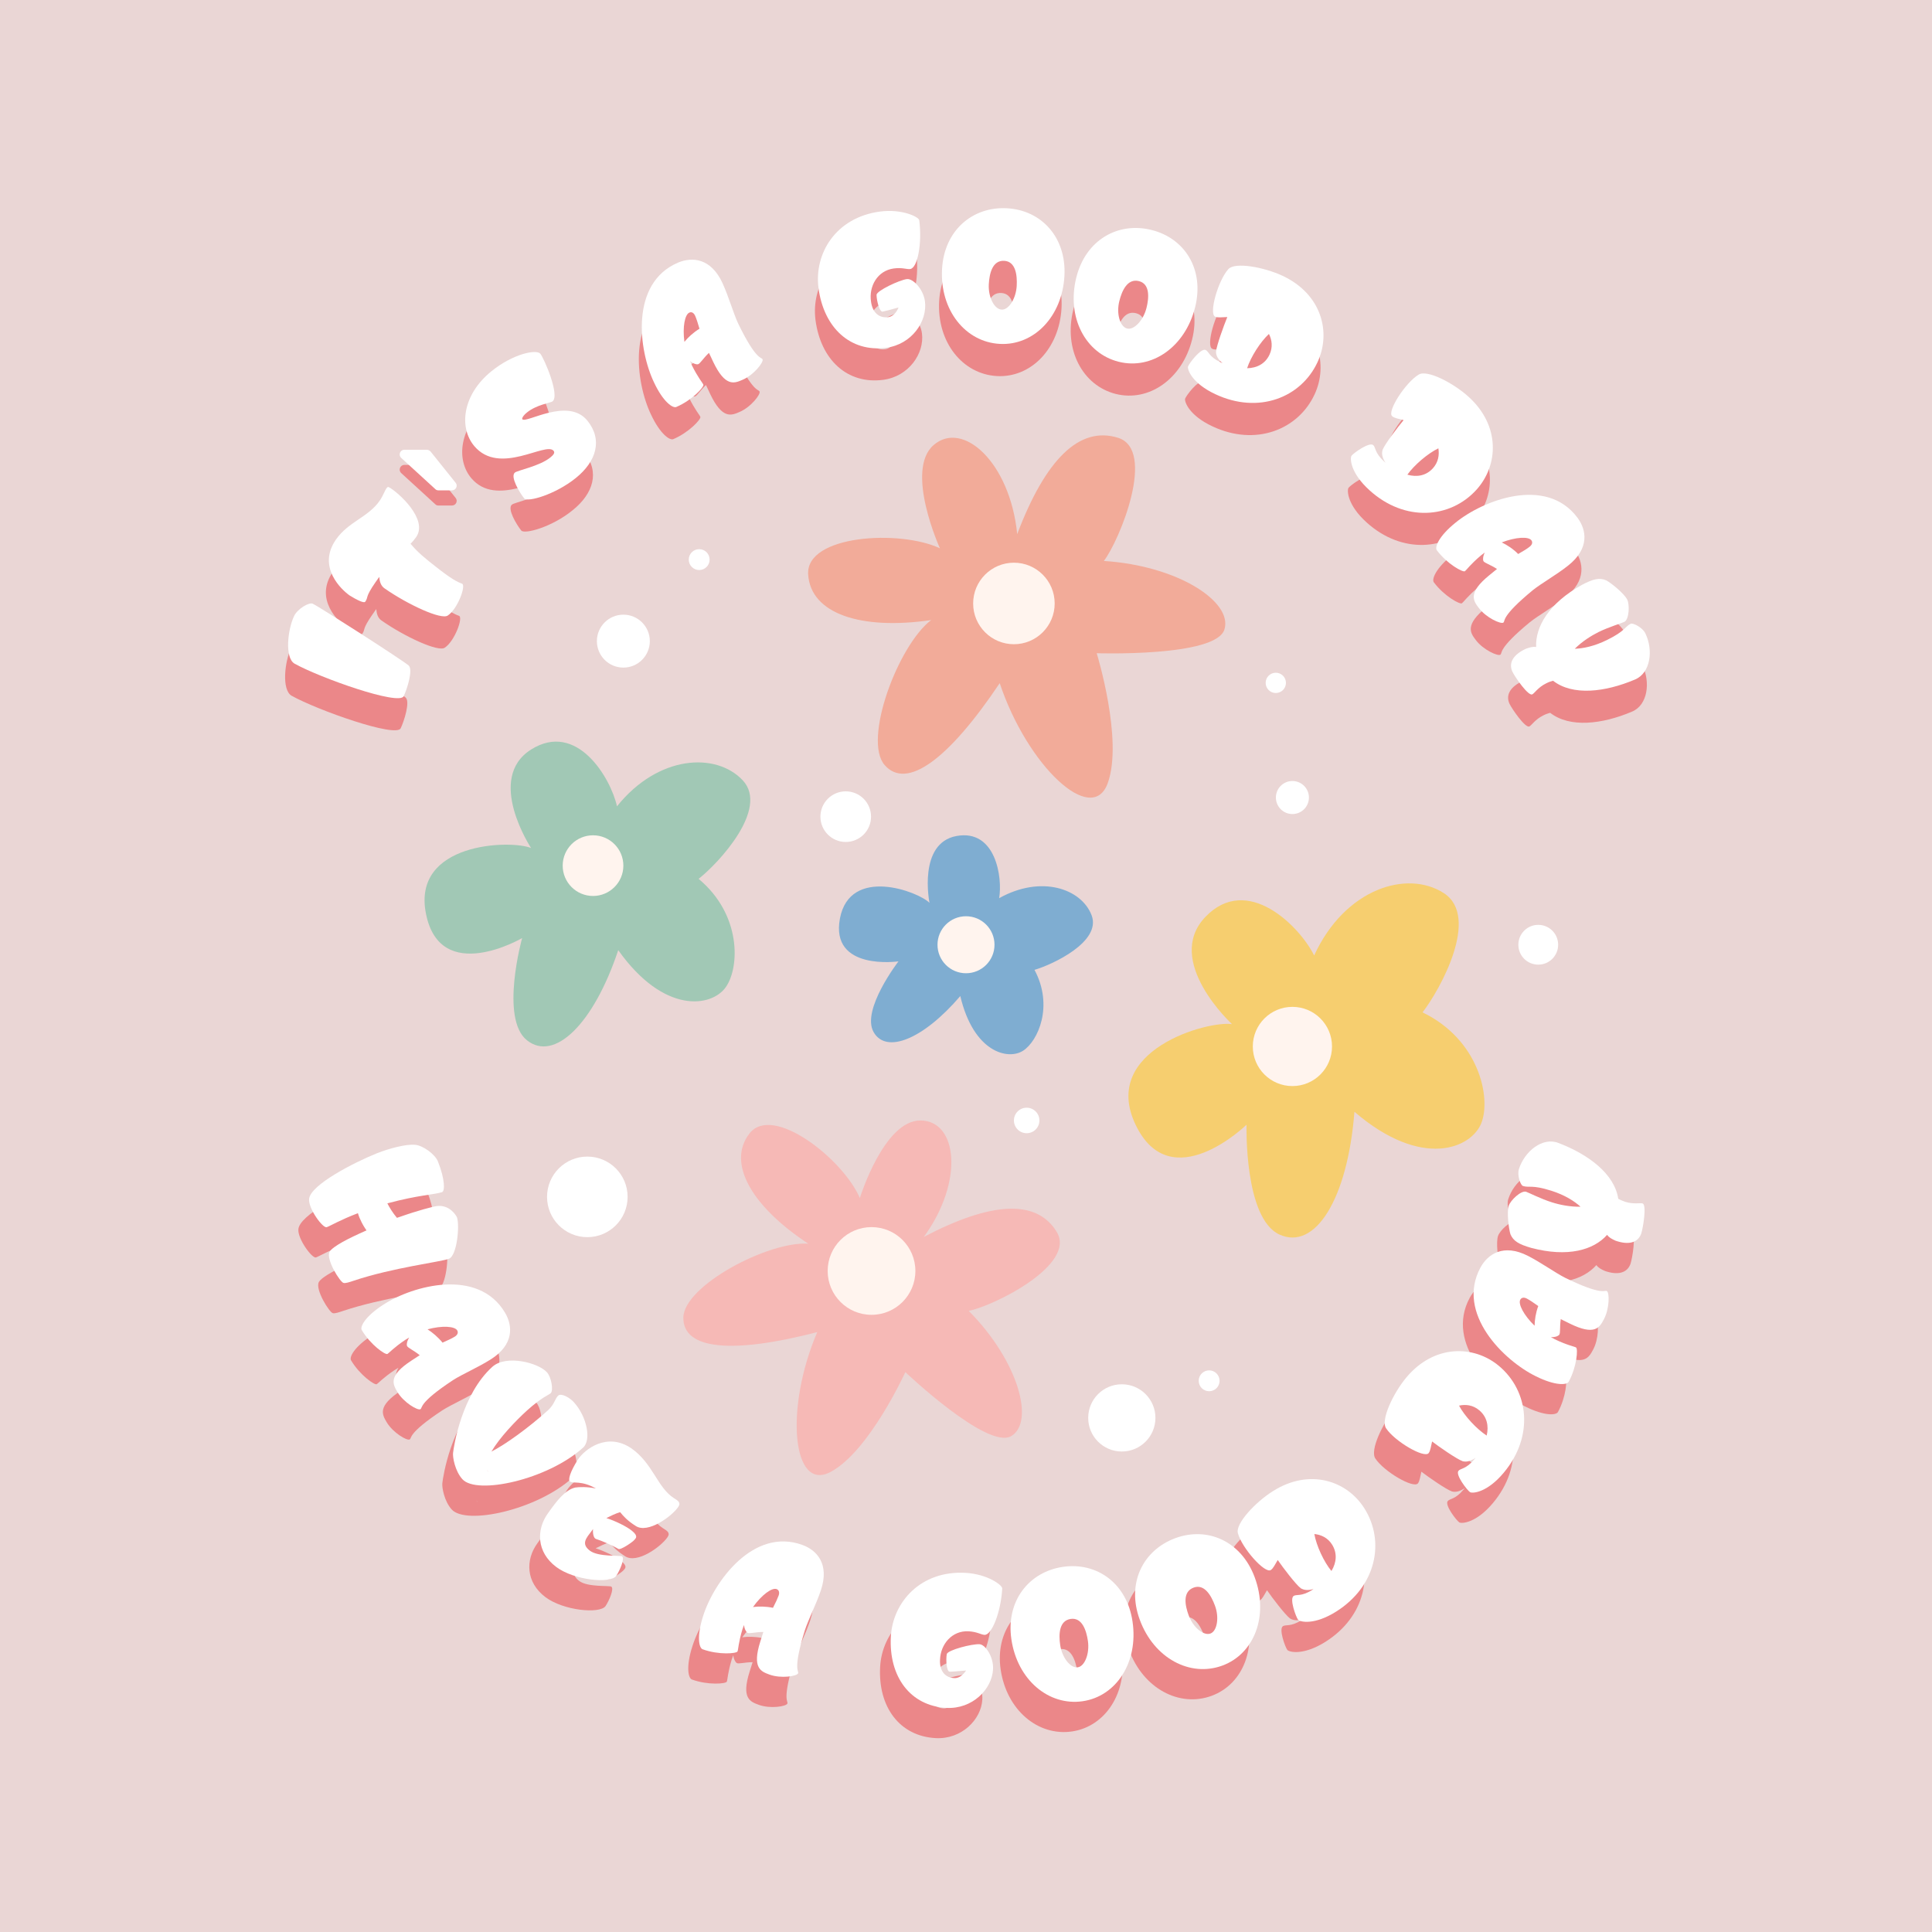 <?xml version="1.0" encoding="utf-8"?>
<!-- Generator: Adobe Illustrator 26.1.0, SVG Export Plug-In . SVG Version: 6.00 Build 0)  -->
<svg version="1.1" id="Слой_1" xmlns="http://www.w3.org/2000/svg" xmlns:xlink="http://www.w3.org/1999/xlink" x="0px" y="0px"
	 viewBox="0 0 2000 2000" style="enable-background:new 0 0 2000 2000;" xml:space="preserve">
<style type="text/css">
	.st0{fill:#EAD6D5;}
	.st1{fill:#EB8789;}
	.st2{fill:#FFFFFF;}
	.st3{fill:#F2AB99;}
	.st4{fill:#F6B9B6;}
	.st5{fill:#A1C8B5;}
	.st6{fill:#F6CE6F;}
	.st7{fill:#7FADD1;}
	.st8{fill:#FFF4EE;}
</style>
<g>
	<rect class="st0" width="2000" height="2000"/>
	<g>
		<path class="st1" d="M355,1357.1c-4.4,1.5-8.4,2.8-10.4,2.3c-3.5-0.5-18.7-24.7-14.5-32.3c3.4-5.6,19.3-13.8,38.2-22.1
			c-2.1-3-4.6-7-6.4-11.3c-1.1-2.1-1.8-4.3-2.5-6.5c-18.2,6.9-29.1,13.4-32.1,14.4c-3.8,2.1-19.6-19.5-18.4-29.3
			c1.5-14.4,45.8-37.3,70.1-47.1c12.9-5.1,30.3-9.7,39.6-8.8c8,0.6,20.8,9.8,23.7,17.4c7.4,18.7,7.2,30.6,4.2,31.6
			c-7.7,2.6-24.4,2.9-56.6,11.6c2.3,4.5,5.4,9.6,9.9,15l3-1c18.7-6.6,34.8-10.8,38.4-11.2c13.3-1.6,20.1,10,20.8,11.8
			c2.9,8.8-0.1,40-8.5,42.8C444.9,1337.7,396,1343.4,355,1357.1z"/>
		<path class="st1" d="M424.1,1490.1c-2.7,1.6-17.2-6.8-23.8-17.8c-4.7-8-9.9-16.6,14.5-32.5c3-1.8,5.9-4,8.6-5.6
			c-6.4-5.2-12.3-7.5-13.2-9.7c-0.6-2.4,0.4-5.6,2.3-8.6l-4,2.4c-12.1,8.1-16.7,13.5-18.5,14.6c-2.1,1.3-17.5-9.4-26.6-24.7
			c-2-3.3,3.2-14,22.3-26.3c30.9-20.1,98.4-38.2,126,8.3c8.1,13.6,9.4,33.1-14.9,48.4c-13.5,8.5-29.3,15.2-39.1,21.5
			C421.7,1483.9,426.5,1488.7,424.1,1490.1z M447,1421.2c5.9-2.6,9.7-4.4,12.5-6.1c2.4-1.4,4.3-3.9,2.7-6.6
			c-2.6-4.3-15.5-5.2-30.7-1.1C436.6,1410.7,442.3,1415.4,447,1421.2z"/>
		<path class="st1" d="M592.5,1529.9c-37.1,33.4-110.1,49.1-124.9,32.7c-7.8-8.6-10.2-23-9.7-27.2c0.8-7.5,9.2-60.8,40.7-89.2
			c14.2-12.8,47.6-4.3,56.6,5.8c4.4,4.9,6.9,18.8,3.7,21.6c-1.8,1.7-9.2,4.1-24.4,17.8c-11.8,10.7-28.5,28.2-36.9,42.6
			c14.7-7.5,38.1-24.4,58.6-42.8c6.8-6.2,7.2-12.2,10.6-15.2c3.2-2.8,12,2.2,16.1,6.8C596.7,1498,601.2,1522.1,592.5,1529.9z
			 M494.3,1555.3l-1-2.2C493.5,1553.9,493.8,1554.7,494.3,1555.3z"/>
		<path class="st1" d="M626.8,1662.7c-6.2,8.2-43.5,4.6-62.1-9.3c-20.4-15.3-20.9-38.6-8.4-55.8c8.6-12.1,17.3-23.8,28-26.4
			c3.9-0.6,12.3-1,21.5,1c-15.2-8.7-23.5-4.8-26.9-7.3c-2.2-1.6,0.2-10,8.2-22.6c7-10.7,30.2-28.7,55.2-11.8
			c22.3,15.4,27.1,40.6,44,51.5c3.9,2.5,7.8,4.5,4.9,9c-6.4,9.8-31.8,28.4-44.3,19.9c-8.2-5.2-12.5-9.8-16-14.2
			c-4.8,1.3-9.6,3.8-14.3,6.1c9,2.8,21.4,8.9,26.4,13.1c7.2,5.8,3.9,7.8,2.6,9.5c-1.5,2-14.4,10.9-16.6,9.3
			c-7.8-4.5-18.1-8.7-23.2-10.3c-2.3-0.8-3.4-5.2-3-10.2l-1.7,2.3c-5.1,6.8-11.1,12.9-1.5,20.1c9,6.7,31.4,4.5,33.3,5.9
			C635.9,1644.8,630.5,1657.1,626.8,1662.7z"/>
		<path class="st1" d="M815.1,1763.5c-1.1,3-17.7,5.7-29.7,1.3c-8.7-3.2-18.2-6.6-9.4-34.3c1.2-3.3,2-6.8,3.1-9.8
			c-8.2,0-14.3,2-16.4,0.9c-1.9-1.5-3.3-4.6-3.6-8.1l-1.6,4.3c-4.2,13.9-4.3,21-5.1,23c-0.8,2.3-19.5,3.9-36.2-2.2
			c-3.6-1.3-6.4-12.9,0.6-34.5c11.1-35.2,51.8-92,102.7-73.5c14.9,5.4,28.3,19.6,19.2,46.9c-5.1,15.1-13,30.3-16.6,41.4
			C809.3,1760.2,816.1,1760.8,815.1,1763.5z M789.1,1695.7c2.9-5.7,4.7-9.6,5.8-12.6c1-2.7,0.8-5.7-2.1-6.8
			c-4.7-1.7-15.3,5.8-24.4,18.6C774.4,1694.1,781.8,1694.2,789.1,1695.7z"/>
		<path class="st1" d="M1016.9,1759.3c-1.1,20.9-21.6,41.4-48.2,40c-37.5-2-59.8-32.3-57.6-73.7c1.9-35.7,30.8-68.6,77.1-66.1
			c22.8,1.2,38.4,12.7,38.2,16.2c-1.3,24-10.7,48.4-18.4,48c-3.5-0.2-7.6-3.2-16.5-3.7c-17-0.9-29,13.3-29.5,29.6
			c-0.6,11.3,5.2,18.7,15.3,18.9c4.7-0.1,8.7-3.4,11.7-7.9c-7.4,0.7-15.6,1.3-17.1,1.2c-3.1-0.2-4-11.9-2.9-18.2
			c1-4.2,26.1-10.7,33.9-10.2C1009,1733.7,1017.6,1746.6,1016.9,1759.3z"/>
		<path class="st1" d="M1035.9,1728.4c-5.9-39.9,18.3-70,53.4-75.1c34.8-5.1,66.2,16.8,72,56.7c6.2,42-16.8,77.3-51.6,82.4
			C1074.6,1797.5,1042.1,1770.4,1035.9,1728.4z M1115.1,1730c-1.6-10.9-6-24.5-17.8-22.8c-12.2,1.8-12.5,16.2-10.9,27
			c1.9,13,10.6,24.2,18.2,23.1C1111.9,1756.2,1117,1743,1115.1,1730z"/>
		<path class="st1" d="M1168.8,1708.1c-14-37.9,3.4-72.2,36.8-84.5c33-12.2,68.2,2.8,82.2,40.6c14.7,39.9-0.5,79.1-33.5,91.3
			C1220.9,1767.8,1183.5,1748,1168.8,1708.1z M1246.6,1693.4c-3.8-10.3-10.9-22.8-22.1-18.6c-11.6,4.3-8.9,18.4-5.1,28.7
			c4.5,12.3,15.4,21.5,22.6,18.8C1248.9,1719.7,1251.2,1705.7,1246.6,1693.4z"/>
		<path class="st1" d="M1401.4,1592.9c21.5,34.2,12.3,80.5-29.3,106.7c-22.6,14.2-37.1,10.8-39.4,8.5c-2.2-2.8-9.2-21.8-4.6-24.7
			c2.9-1.9,7.9,0.9,19-6.1l2-1.2c-5.3,1.7-9.9,1.6-13.6-0.6c-5.2-3.9-18.7-21.7-23.9-29.3c-2.9,4.8-4.6,8.7-7.2,10.4
			c-6.2,3.9-29.8-22.7-34-38c-3-9.8,18.1-32.3,36.1-43.6C1344.4,1550.9,1383.3,1564.1,1401.4,1592.9z M1367.9,1630.3
			c-4.5-7.2-11.5-10.3-18.4-11c2.1,12.1,9.9,28.9,17.7,38.3C1372.6,1648.7,1373.3,1639,1367.9,1630.3z"/>
		<path class="st1" d="M1540.6,1445.3c31,25.9,36.5,72.8,5,110.5c-17.1,20.5-32,21.7-34.9,20.2c-3-2-15.4-18-12-22.1
			c2.2-2.7,7.8-1.6,16.2-11.7l1.5-1.8c-4.6,3.2-8.9,4.6-13.2,3.6c-6.1-2.1-24.5-14.9-31.8-20.5c-1.3,5.4-1.7,9.7-3.6,12.1
			c-4.7,5.6-35.3-12.4-44-25.7c-5.9-8.4,7.3-36.3,20.9-52.6C1473.4,1422.9,1514.5,1423.5,1540.6,1445.3z M1520.2,1491.2
			c-6.5-5.5-14.1-6.3-20.9-4.8c5.7,10.8,18.4,24.4,28.6,31C1530.3,1507.3,1528.1,1497.8,1520.2,1491.2z"/>
		<path class="st1" d="M1652.3,1367.8c2.8,1.5,2.9,18.3-3.2,29.5c-4.4,8.2-9.2,17-35.3,4.1c-3.1-1.7-6.4-3-9.2-4.6
			c-1.2,8.1-0.2,14.4-1.6,16.3c-1.7,1.7-5,2.6-8.6,2.4l4,2.2c13.1,6.3,20.1,7.4,22,8.5c2.2,1.2,0.9,19.9-7.6,35.5
			c-1.8,3.4-13.7,4.4-34-5.7c-33.1-16.2-83.1-65-57.3-112.6c7.6-13.9,23.7-25,49.2-12c14.2,7.3,28,17.4,38.5,22.7
			C1648.2,1373.1,1649.8,1366.5,1652.3,1367.8z M1581.3,1383.4c-5.2-3.7-8.8-6.1-11.6-7.6c-2.5-1.4-5.5-1.7-7,1
			c-2.4,4.4,3.4,15.9,14.8,27C1577.6,1397.6,1578.7,1390.3,1581.3,1383.4z"/>
		<path class="st1" d="M1602.2,1214.5c31.5,12,58.1,32.3,61.9,57.8c1.9,1,4.2,2.1,7.2,3.1c8.8,2.8,15.7,0.9,18,1.7
			c4.4,1.4,0.6,24.9-1.4,31.2c-3.5,9.8-13.5,11.9-26.5,7.4c-3.9-1.7-7.1-3.5-8.8-6.1c-14,15.8-40.9,23.5-78.6,13.5
			c-12.9-3.7-18.5-7.1-21.5-14.1c-1.9-5.9-3.9-22.8-1.8-29.4c1.9-5.9,13-16.2,18-14.6c2.7,0.9,15.2,7.3,26.6,10.9
			c8.1,2.6,18.9,4.8,29.8,4.6c-6.4-5.7-15.9-12-30.4-16.6c-20.2-6.4-22.9-2.8-29.3-4.9c-2.4-0.8-6.2-10.9-4.1-17.5
			C1567.1,1223.2,1585.7,1208,1602.2,1214.5z"/>
	</g>
	<g>
		<path class="st2" d="M366.1,1325.8c-4.4,1.5-8.4,2.8-10.4,2.3c-3.5-0.5-18.7-24.7-14.5-32.3c3.4-5.6,19.3-13.8,38.2-22.1
			c-2.1-3-4.6-7-6.4-11.3c-1.1-2.1-1.8-4.3-2.5-6.5c-18.2,6.9-29.1,13.4-32.1,14.4c-3.8,2.1-19.6-19.5-18.4-29.3
			c1.5-14.4,45.8-37.3,70.1-47.1c12.9-5.1,30.3-9.7,39.6-8.8c8,0.6,20.8,9.8,23.7,17.4c7.4,18.7,7.2,30.6,4.2,31.6
			c-7.7,2.6-24.4,2.9-56.6,11.6c2.3,4.5,5.4,9.6,9.9,15l3-1c18.7-6.6,34.8-10.8,38.4-11.2c13.3-1.6,20.1,10,20.8,11.8
			c2.9,8.8-0.1,40-8.5,42.8C456,1306.4,407.1,1312.1,366.1,1325.8z"/>
		<path class="st2" d="M435.2,1458.8c-2.7,1.6-17.2-6.8-23.8-17.8c-4.7-8-9.9-16.6,14.5-32.5c3-1.8,5.9-4,8.6-5.6
			c-6.4-5.2-12.3-7.5-13.2-9.7c-0.6-2.4,0.4-5.6,2.3-8.6l-4,2.4c-12.1,8.1-16.7,13.5-18.5,14.6c-2.1,1.3-17.5-9.4-26.6-24.7
			c-2-3.3,3.2-14,22.3-26.3c30.9-20.1,98.4-38.2,126,8.3c8.1,13.6,9.4,33.1-14.9,48.4c-13.5,8.5-29.3,15.2-39.1,21.5
			C432.8,1452.6,437.7,1457.3,435.2,1458.8z M458.1,1389.9c5.9-2.6,9.7-4.4,12.5-6.1c2.4-1.4,4.3-3.9,2.7-6.6
			c-2.6-4.3-15.5-5.2-30.7-1.1C447.7,1379.4,453.4,1384.1,458.1,1389.9z"/>
		<path class="st2" d="M603.6,1498.6c-37.1,33.4-110.1,49.1-124.9,32.7c-7.8-8.6-10.2-23-9.7-27.2c0.8-7.5,9.2-60.8,40.7-89.2
			c14.2-12.8,47.6-4.3,56.6,5.8c4.4,4.9,6.9,18.8,3.7,21.6c-1.8,1.7-9.2,4.1-24.4,17.8c-11.8,10.7-28.5,28.2-36.9,42.6
			c14.7-7.5,38.1-24.4,58.6-42.8c6.8-6.2,7.2-12.2,10.6-15.2c3.2-2.8,12,2.2,16.1,6.8C607.8,1466.7,612.3,1490.8,603.6,1498.6z
			 M505.4,1523.9l-1-2.2C504.7,1522.6,504.9,1523.4,505.4,1523.9z"/>
		<path class="st2" d="M637.9,1631.4c-6.2,8.2-43.5,4.6-62.1-9.3c-20.4-15.3-20.9-38.6-8.4-55.8c8.6-12.1,17.3-23.8,28-26.4
			c3.9-0.6,12.3-1,21.5,1c-15.2-8.7-23.5-4.8-26.9-7.3c-2.2-1.6,0.2-10,8.2-22.6c7-10.7,30.2-28.7,55.2-11.8
			c22.3,15.4,27.1,40.6,44,51.5c3.9,2.5,7.8,4.5,4.9,9c-6.4,9.8-31.8,28.4-44.3,19.9c-8.2-5.2-12.5-9.8-16-14.2
			c-4.8,1.3-9.6,3.8-14.3,6.1c9,2.8,21.4,8.9,26.4,13.1c7.2,5.8,3.9,7.8,2.6,9.5c-1.5,2-14.4,10.9-16.6,9.3
			c-7.8-4.5-18.1-8.7-23.2-10.3c-2.3-0.8-3.4-5.2-3-10.2l-1.7,2.3c-5.1,6.8-11.1,12.9-1.5,20.1c9,6.7,31.4,4.5,33.3,5.9
			C647,1613.4,641.6,1625.8,637.9,1631.4z"/>
		<path class="st2" d="M826.2,1732.2c-1.1,3-17.7,5.7-29.7,1.3c-8.7-3.2-18.2-6.6-9.4-34.3c1.2-3.3,2-6.8,3.1-9.8
			c-8.2,0-14.3,2-16.4,0.9c-1.9-1.5-3.3-4.6-3.6-8.1l-1.6,4.3c-4.2,13.9-4.3,21-5.1,23c-0.8,2.3-19.5,3.9-36.2-2.2
			c-3.6-1.3-6.4-12.9,0.6-34.5c11.1-35.2,51.8-92,102.7-73.5c14.9,5.4,28.3,19.6,19.2,46.9c-5.1,15.1-13,30.3-16.6,41.4
			C820.4,1728.9,827.2,1729.5,826.2,1732.2z M800.2,1664.4c2.9-5.7,4.7-9.6,5.8-12.6c1-2.7,0.8-5.7-2.1-6.8
			c-4.7-1.7-15.3,5.8-24.4,18.6C785.6,1662.8,792.9,1662.9,800.2,1664.4z"/>
		<path class="st2" d="M1028,1728c-1.1,20.9-21.6,41.4-48.2,40c-37.5-2-59.8-32.3-57.6-73.7c1.9-35.7,30.8-68.6,77.1-66.1
			c22.8,1.2,38.4,12.7,38.2,16.2c-1.3,24-10.7,48.4-18.4,48c-3.5-0.2-7.6-3.2-16.5-3.7c-17-0.9-29,13.3-29.5,29.6
			c-0.6,11.3,5.2,18.7,15.3,18.9c4.7-0.1,8.7-3.4,11.7-7.9c-7.4,0.7-15.6,1.3-17.1,1.2c-3.1-0.2-4-11.9-2.9-18.2
			c1-4.2,26.1-10.7,33.9-10.2C1020.1,1702.4,1028.7,1715.3,1028,1728z"/>
		<path class="st2" d="M1047,1697.1c-5.9-39.9,18.3-70,53.4-75.1c34.8-5.1,66.2,16.8,72,56.7c6.2,42-16.8,77.3-51.6,82.4
			C1085.7,1766.2,1053.2,1739.1,1047,1697.1z M1126.2,1698.7c-1.6-10.9-6-24.5-17.8-22.8c-12.2,1.8-12.5,16.2-10.9,27
			c1.9,13,10.6,24.2,18.2,23.1C1123,1724.9,1128.1,1711.6,1126.2,1698.7z"/>
		<path class="st2" d="M1179.9,1676.8c-14-37.9,3.4-72.2,36.8-84.5c33-12.2,68.2,2.8,82.2,40.6c14.7,39.9-0.5,79.1-33.5,91.3
			C1232,1736.5,1194.6,1716.7,1179.9,1676.8z M1257.7,1662.1c-3.8-10.3-10.9-22.8-22.1-18.6c-11.6,4.3-8.9,18.4-5.1,28.7
			c4.5,12.3,15.4,21.5,22.6,18.8C1260,1688.4,1262.3,1674.3,1257.7,1662.1z"/>
		<path class="st2" d="M1412.5,1561.6c21.5,34.2,12.3,80.5-29.3,106.7c-22.6,14.2-37.1,10.8-39.4,8.5c-2.2-2.8-9.2-21.8-4.6-24.7
			c2.9-1.9,7.9,0.9,19-6.1l2-1.2c-5.3,1.7-9.9,1.6-13.6-0.6c-5.2-3.9-18.7-21.7-23.9-29.3c-2.9,4.8-4.6,8.7-7.2,10.4
			c-6.2,3.9-29.8-22.7-34-38c-3-9.8,18.1-32.3,36.1-43.6C1355.6,1519.6,1394.5,1532.8,1412.5,1561.6z M1379,1599
			c-4.5-7.2-11.5-10.3-18.4-11c2.1,12.1,9.9,28.9,17.7,38.3C1383.7,1617.4,1384.4,1607.7,1379,1599z"/>
		<path class="st2" d="M1551.7,1414c31,25.9,36.5,72.8,5,110.5c-17.1,20.5-32,21.7-34.9,20.2c-3-2-15.4-18-12-22.1
			c2.2-2.7,7.8-1.6,16.2-11.7l1.5-1.8c-4.6,3.2-8.9,4.6-13.2,3.6c-6.1-2.1-24.5-14.9-31.8-20.5c-1.3,5.4-1.7,9.7-3.6,12.1
			c-4.7,5.6-35.3-12.4-44-25.7c-5.9-8.4,7.3-36.3,20.9-52.6C1484.5,1391.6,1525.6,1392.2,1551.7,1414z M1531.3,1459.9
			c-6.5-5.5-14.1-6.3-20.9-4.8c5.7,10.8,18.4,24.4,28.6,31C1541.4,1476,1539.2,1466.5,1531.3,1459.9z"/>
		<path class="st2" d="M1663.4,1336.5c2.8,1.5,2.9,18.3-3.2,29.5c-4.4,8.2-9.2,17-35.3,4.1c-3.1-1.7-6.4-3-9.2-4.6
			c-1.2,8.1-0.2,14.4-1.6,16.3c-1.7,1.7-5,2.6-8.6,2.4l4,2.2c13.1,6.3,20.1,7.4,22,8.5c2.2,1.2,0.9,19.9-7.6,35.5
			c-1.8,3.4-13.7,4.4-34-5.7c-33.1-16.2-83.1-65-57.3-112.6c7.6-13.9,23.7-25,49.2-12c14.2,7.3,28,17.4,38.5,22.7
			C1659.3,1341.8,1660.9,1335.1,1663.4,1336.5z M1592.4,1352c-5.2-3.7-8.8-6.1-11.6-7.6c-2.5-1.4-5.5-1.7-7,1
			c-2.4,4.4,3.4,15.9,14.8,27C1588.7,1366.3,1589.8,1359,1592.4,1352z"/>
		<path class="st2" d="M1613.3,1183.2c31.5,12,58.1,32.3,61.9,57.8c1.9,1,4.2,2.1,7.2,3.1c8.8,2.8,15.7,0.9,18,1.7
			c4.4,1.4,0.6,24.9-1.4,31.2c-3.5,9.8-13.5,11.9-26.5,7.4c-3.9-1.7-7.1-3.5-8.8-6.1c-14,15.8-40.9,23.5-78.6,13.5
			c-12.9-3.7-18.5-7.1-21.5-14.1c-1.8-5.9-3.9-22.8-1.8-29.4c1.9-5.9,12.9-16.2,18-14.6c2.7,0.9,15.2,7.3,26.6,10.9
			c8.1,2.6,18.9,4.8,29.8,4.6c-6.4-5.7-15.9-12-30.4-16.6c-20.2-6.4-22.9-2.8-29.3-4.9c-2.4-0.8-6.2-10.9-4.1-17.5
			C1578.2,1191.9,1596.8,1176.7,1613.3,1183.2z"/>
	</g>
	<g>
		<path class="st1" d="M301.8,720.2c-10.4-6.2-7.1-35.5-0.4-49.4c3.5-7.3,15.5-14.5,19.3-12.6c7.4,3.5,92.1,57.9,99.1,63.8
			c5.1,4.1-1.6,24.9-5,31.9C410,764,328.5,735.1,301.8,720.2z"/>
		<path class="st1" d="M427.7,589.3c-1.5,2.2-3.6,4.6-5.7,6.9c6.7,8.4,15.2,15.3,26.1,23.8c15.9,12.5,21.6,15.5,27.1,17.5
			c4.4,1.7-4.4,26.1-14.8,33c-6.7,4.7-41.3-11.3-65.4-28.1c-3.8-2.6-5.1-6.9-5.5-11.9l-3.8,5.4c-11.3,16.2-7.2,15.3-10.7,20.3
			c-1.3,1.9-9.3-2.2-16.2-6.5c-8.1-5.7-34-29.3-14.1-57.9c12.8-18.4,33.3-23,45.2-40.1c4.9-7,6.8-16,9.7-14
			C409.2,542.9,440.6,570.9,427.7,589.3z"/>
		<path class="st1" d="M539.6,549.2c-4.9-6.1-14.8-22.6-9.7-26.8c3-2.4,25.5-6.6,36.7-15.6c3.3-2.7,5-4.9,3.4-6.9
			c-8-9.9-55.9,26.2-82.2-5c-16.1-19.3-12.1-53.1,17.6-77.2c22.5-18.3,46.5-23.1,50.8-18.4c4,5,20.5,43.1,12.7,49.4
			c-1.8,1.5-16.6,3.4-26.5,11.5c-4.2,3.4-5.4,6.2-4.8,7c3.8,4.7,47.3-23.3,67.4,1.5c16,19.8,9.3,42.2-12.1,59.4
			C571.6,545.6,543,553.3,539.6,549.2z"/>
		<path class="st1" d="M786.3,405.3c1.3,2.9-9,16.2-20.8,21.2c-8.5,3.7-17.8,7.6-30.3-18.6c-1.4-3.3-3.1-6.4-4.4-9.3
			c-6,5.6-9.1,11.2-11.4,11.8c-2.4,0.3-5.5-1.1-8.2-3.4l1.8,4.2c6.4,13,11.2,18.3,12,20.3c1,2.3-11.6,16.1-28,23.1
			c-3.6,1.5-13.5-5-23.1-25.5c-15.9-33.2-25-102.6,24.8-123.9c14.6-6.2,34.1-4.9,46.1,21.1c6.6,14.5,11.2,31,16.1,41.6
			C779.9,406.9,785.2,402.7,786.3,405.3z M721,373.5c-1.8-6.2-3.1-10.2-4.4-13.2c-1.1-2.6-3.3-4.8-6.1-3.5c-4.6,2-7.2,14.6-5.1,30.3
			C709.3,382.4,714.7,377.4,721,373.5z"/>
		<path class="st1" d="M954.4,345.1c2.7,20.7-13.6,44.6-40.1,48.1c-37.2,4.9-64.7-20.8-70.1-61.9c-4.6-35.5,17.7-73,63.7-79.1
			c22.6-3,40.1,5.5,40.6,9c3.1,23.9-1.7,49.5-9.4,50.5c-3.5,0.5-8-1.8-16.9-0.6c-16.9,2.2-26.1,18.4-23.6,34.5
			c1.5,11.2,8.5,17.5,18.5,15.8c4.6-1,7.9-5,10-9.9c-7.1,2-15.1,4.1-16.6,4.3c-3.1,0.4-6.1-11-6.2-17.4c0.2-4.3,23.7-15.3,31.4-16.3
			C942,321.4,952.8,332.5,954.4,345.1z"/>
		<path class="st1" d="M972.2,311.9c2.2-40.3,31.8-65,67.3-63c35.1,1.9,61.5,29.6,59.4,69.9c-2.3,42.4-31.8,72.4-66.9,70.5
			C996.4,387.3,969.9,354.3,972.2,311.9z M1049.5,329.2c0.6-11-1-25.2-12.9-25.9c-12.4-0.7-15.4,13.4-16,24.3
			c-0.7,13.1,5.6,25.8,13.3,26.2C1041.1,354.2,1048.8,342.2,1049.5,329.2z"/>
		<path class="st1" d="M1111.1,320.5c9.8-39.2,43.5-57.8,78-49.1c34.1,8.5,54.8,40.7,45,79.9c-10.3,41.2-44.9,65.1-79.1,56.5
			C1120.6,399.1,1100.8,361.7,1111.1,320.5z M1183.7,352.1c2.7-10.6,3.8-25-7.8-27.9c-12-3-17.7,10.2-20.3,20.8
			c-3.2,12.7,0.6,26.4,8.1,28.3C1170.8,375.1,1180.6,364.8,1183.7,352.1z"/>
		<path class="st1" d="M1360.8,408.4c-17.1,36.6-61.1,53.9-105.6,33c-24.2-11.3-29.1-25.4-28.4-28.6c1.2-3.4,13.4-19.5,18.3-17.2
			c3.2,1.5,3.5,7.1,15.4,12.7l2.1,1c-4.3-3.6-6.8-7.5-6.8-11.8c0.5-6.4,8.2-27.5,11.7-36c-5.6,0.1-9.8,0.9-12.6-0.4
			c-6.7-3.1,3-37.3,13.6-49.1c6.7-7.8,36.9-2.2,56.2,6.8C1365.3,337.7,1375.2,377.6,1360.8,408.4z M1311.2,400.4
			c3.6-7.7,2.5-15.3-0.6-21.4c-9,8.3-18.9,24-22.6,35.5C1298.3,414.2,1306.8,409.7,1311.2,400.4z"/>
		<path class="st1" d="M1525.3,540.2c-27.1,29.9-74.2,33.6-110.6,0.6c-19.8-17.9-20.4-32.8-18.8-35.7c2.1-2.9,18.6-14.7,22.6-11.1
			c2.6,2.3,1.3,7.8,11,16.7l1.7,1.6c-3.1-4.7-4.3-9.1-3.1-13.3c2.3-6,15.9-23.9,21.8-30.9c-5.4-1.5-9.6-2-11.9-4.1
			c-5.4-4.9,13.8-34.8,27.5-43c8.7-5.5,36,8.7,51.7,23C1550.4,474,1548.2,515,1525.3,540.2z M1480.3,518c5.7-6.3,6.8-13.9,5.7-20.7
			c-11,5.3-25.1,17.4-32.1,27.3C1463.8,527.5,1473.4,525.6,1480.3,518z"/>
		<path class="st1" d="M1553.2,677.7c-2.5,1.9-17.9-5-25.5-15.2c-5.6-7.4-11.6-15.5,10.9-33.8c2.8-2.1,5.4-4.6,8-6.5
			c-6.9-4.5-13-6.2-14.1-8.2c-0.8-2.3-0.2-5.6,1.4-8.8l-3.7,2.8c-11.1,9.3-15.1,15.2-16.8,16.5c-2,1.5-18.4-7.4-29.1-21.7
			c-2.3-3.1,1.7-14.3,19.3-28.5c28.5-23.3,93.7-48.6,126.2-5.3c9.5,12.7,12.9,31.9-9.6,49.7c-12.5,9.9-27.5,18.2-36.6,25.5
			C1550.1,671.8,1555.5,676,1553.2,677.7z M1568.6,606.7c5.6-3.2,9.2-5.4,11.7-7.4c2.3-1.7,3.8-4.3,2-6.8c-3-4-15.9-3.5-30.7,2.2
			C1557.2,597.4,1563.3,601.5,1568.6,606.7z"/>
		<path class="st1" d="M1689.4,736.7c-31,13.1-64.3,17-84.7,1.2c-2.1,0.6-4.5,1.3-7.3,2.8c-8.3,4.1-11.9,10.2-14.2,11.3
			c-4.1,2-17.7-17.6-20.6-23.5c-4.3-9.5,1.4-17.9,14-23.7c4-1.5,7.5-2.4,10.6-1.8c-0.9-21.1,13.2-45.3,47.3-64.3
			c11.9-6.3,18.3-7.7,25.3-4.7c5.4,2.9,18.6,13.7,21.7,19.9c2.7,5.5,1.9,20.6-2.9,23c-2.5,1.3-16,5.3-26.8,10.6
			c-7.6,3.8-17,9.7-24.6,17.3c8.5-0.3,19.7-2.4,33.4-9.1c19.1-9.4,18.4-13.8,24.5-16.8c2.2-1.1,12,3.6,15.1,9.8
			C1708.7,706.1,1705.8,729.9,1689.4,736.7z"/>
	</g>
	<g>
		<path class="st2" d="M304.9,687c-10.4-6.2-7.1-35.5-0.4-49.4c3.5-7.3,15.5-14.5,19.3-12.6c7.4,3.5,92.1,57.9,99.1,63.8
			c5.1,4.1-1.6,24.9-5,31.9C413.1,730.7,331.6,701.8,304.9,687z"/>
		<path class="st2" d="M430.8,556c-1.5,2.2-3.6,4.6-5.7,6.9c6.7,8.4,15.2,15.3,26.1,23.8c15.9,12.5,21.6,15.5,27.1,17.5
			c4.4,1.7-4.4,26.1-14.8,33c-6.7,4.7-41.3-11.3-65.4-28.1c-3.8-2.6-5.1-6.9-5.5-11.9l-3.8,5.4c-11.3,16.2-7.2,15.3-10.7,20.3
			c-1.3,1.9-9.3-2.2-16.2-6.5c-8.1-5.7-34-29.3-14.1-57.9c12.8-18.4,33.3-23,45.2-40.1c4.9-7,6.8-16,9.7-14
			C412.2,509.6,443.6,537.6,430.8,556z"/>
		<path class="st2" d="M542.7,516c-4.9-6.1-14.8-22.6-9.7-26.8c3-2.4,25.5-6.6,36.7-15.6c3.3-2.7,5-4.9,3.4-6.9
			c-8-9.9-55.9,26.2-82.2-5c-16.1-19.3-12.1-53.1,17.6-77.2c22.5-18.3,46.5-23.1,50.8-18.4c4,5,20.5,43.1,12.7,49.4
			c-1.8,1.5-16.6,3.4-26.5,11.5c-4.2,3.4-5.4,6.2-4.8,7c3.8,4.7,47.3-23.3,67.4,1.5c16,19.8,9.3,42.2-12.1,59.4S546,520.1,542.7,516
			z"/>
		<path class="st2" d="M789.4,372c1.3,2.9-9,16.2-20.8,21.2c-8.5,3.7-17.8,7.6-30.3-18.6c-1.4-3.3-3.1-6.4-4.4-9.3
			c-6,5.6-9.1,11.2-11.4,11.8c-2.4,0.3-5.5-1.1-8.2-3.4l1.8,4.2c6.4,13,11.2,18.3,12,20.3c1,2.3-11.6,16.1-28,23.1
			c-3.6,1.5-13.5-5-23.1-25.5c-15.9-33.2-25-102.6,24.8-123.9c14.6-6.2,34.1-4.9,46.1,21.1c6.6,14.5,11.2,31,16.1,41.6
			C782.9,373.7,788.3,369.4,789.4,372z M724.1,340.3c-1.8-6.2-3.1-10.2-4.4-13.2c-1.1-2.6-3.3-4.8-6.1-3.5c-4.6,2-7.2,14.6-5.1,30.3
			C712.3,349.2,717.7,344.2,724.1,340.3z"/>
		<path class="st2" d="M957.5,311.9c2.7,20.7-13.6,44.6-40.1,48.1c-37.2,4.9-64.7-20.8-70.1-61.9c-4.6-35.5,17.7-73,63.7-79.1
			c22.6-3,40.1,5.5,40.6,9c3.1,23.9-1.7,49.5-9.4,50.5c-3.5,0.5-8-1.8-16.9-0.6c-16.9,2.2-26.1,18.4-23.6,34.5
			c1.5,11.2,8.5,17.5,18.5,15.8c4.6-1,7.9-5,10-9.9c-7.1,2-15.1,4.1-16.6,4.3c-3.1,0.4-6.1-11-6.2-17.4c0.2-4.3,23.7-15.3,31.4-16.3
			C945,288.1,955.8,299.2,957.5,311.9z"/>
		<path class="st2" d="M975.2,278.6c2.2-40.3,31.8-65,67.3-63c35.1,1.9,61.5,29.6,59.4,69.9c-2.3,42.4-31.8,72.4-66.9,70.5
			C999.4,354.1,972.9,321.1,975.2,278.6z M1052.5,295.9c0.6-11-1-25.2-12.9-25.9c-12.4-0.7-15.4,13.4-16,24.3
			c-0.7,13.1,5.6,25.8,13.3,26.2C1044.2,321,1051.8,309,1052.5,295.9z"/>
		<path class="st2" d="M1114.2,287.2c9.8-39.2,43.5-57.8,78-49.1c34.1,8.5,54.8,40.7,45,79.9c-10.3,41.2-44.9,65.1-79.1,56.5
			C1123.6,365.9,1103.9,328.4,1114.2,287.2z M1186.8,318.9c2.7-10.6,3.8-25-7.8-27.9c-12-3-17.7,10.2-20.3,20.8
			c-3.2,12.7,0.6,26.4,8.1,28.3C1173.9,341.9,1183.6,331.6,1186.8,318.9z"/>
		<path class="st2" d="M1363.8,375.1c-17.1,36.6-61.1,53.9-105.6,33c-24.2-11.3-29.1-25.4-28.4-28.6c1.2-3.4,13.4-19.5,18.3-17.2
			c3.2,1.5,3.5,7.1,15.4,12.7l2.1,1c-4.3-3.6-6.8-7.5-6.8-11.8c0.5-6.4,8.2-27.5,11.7-36c-5.6,0.1-9.8,0.9-12.6-0.4
			c-6.7-3.1,3-37.3,13.6-49.1c6.7-7.8,36.9-2.2,56.2,6.8C1368.3,304.5,1378.3,344.3,1363.8,375.1z M1314.2,367.1
			c3.6-7.7,2.5-15.3-0.6-21.4c-9,8.3-18.9,24-22.6,35.5C1301.3,381,1309.9,376.4,1314.2,367.1z"/>
		<path class="st2" d="M1528.4,507c-27.1,29.9-74.2,33.6-110.6,0.6c-19.8-17.9-20.4-32.8-18.8-35.7c2.1-2.9,18.6-14.7,22.6-11.1
			c2.6,2.3,1.3,7.8,11,16.7l1.7,1.6c-3.1-4.7-4.3-9.1-3.1-13.3c2.3-6,15.9-23.9,21.8-30.9c-5.4-1.5-9.6-2-11.9-4.1
			c-5.4-4.9,13.8-34.8,27.5-43c8.7-5.5,36,8.7,51.7,23C1553.4,440.8,1551.2,481.8,1528.4,507z M1483.3,484.8
			c5.7-6.3,6.8-13.9,5.7-20.7c-11,5.3-25.1,17.4-32.1,27.3C1466.9,494.2,1476.4,492.4,1483.3,484.8z"/>
		<path class="st2" d="M1556.3,644.5c-2.5,1.9-17.9-5-25.5-15.2c-5.6-7.4-11.6-15.5,10.9-33.8c2.8-2.1,5.4-4.6,8-6.5
			c-6.9-4.5-13-6.2-14.1-8.2c-0.8-2.3-0.2-5.6,1.4-8.8l-3.7,2.8c-11.1,9.3-15.1,15.2-16.8,16.5c-2,1.5-18.4-7.4-29.1-21.7
			c-2.3-3.1,1.7-14.3,19.3-28.5c28.5-23.3,93.7-48.6,126.2-5.3c9.5,12.7,12.9,31.9-9.6,49.7c-12.5,9.9-27.5,18.2-36.6,25.5
			C1553.2,638.6,1558.5,642.8,1556.3,644.5z M1571.6,573.5c5.6-3.2,9.2-5.4,11.7-7.4c2.3-1.7,3.8-4.3,2-6.8c-3-4-15.9-3.5-30.7,2.2
			C1560.2,564.2,1566.4,568.2,1571.6,573.5z"/>
		<path class="st2" d="M1692.4,703.5c-31,13.1-64.3,17-84.7,1.2c-2.1,0.6-4.5,1.3-7.3,2.8c-8.3,4.1-11.9,10.2-14.2,11.3
			c-4.1,2-17.7-17.6-20.6-23.5c-4.3-9.5,1.4-17.9,14-23.7c4-1.5,7.5-2.4,10.6-1.8c-0.9-21.1,13.2-45.3,47.3-64.3
			c11.9-6.3,18.3-7.7,25.3-4.7c5.4,2.9,18.6,13.7,21.7,19.9c2.7,5.5,1.9,20.6-2.9,23c-2.5,1.3-16,5.3-26.8,10.6
			c-7.6,3.8-17,9.7-24.6,17.3c8.5-0.3,19.7-2.4,33.4-9.1c19.1-9.4,18.4-13.8,24.5-16.8c2.2-1.1,12,3.6,15.1,9.8
			C1711.7,672.9,1708.8,696.7,1692.4,703.5z"/>
	</g>
	<path class="st3" d="M973,567.6c0,0-36.7-80.8-6.5-106.9c30.2-26.1,79.1,17.9,86.5,92.2c29.4-77.5,64.4-112.2,104.4-99.7
		c40,12.5,1.6,106.3-14.7,127.5c76.7,4.9,133.8,42.4,124.8,71c-9,28.6-132.2,24.5-132.2,24.5s27.7,89.7,11.4,134.6
		s-83.2-17.9-111.8-103.6c-53,79.1-96.3,110.9-119.1,84.8c-22.8-26.1,13.9-124,48.1-150.1c-72.6,10.6-124.8-6.5-127.3-47.3
		S931.4,548,973,567.6z"/>
	<path class="st4" d="M890.1,1240.2c0,0,25-80.8,63-80.3c38.1,0.5,45.1,62.9,3.3,120.5c70-36.7,117-39.2,137.6-5
		s-66.1,76.8-91.2,81.6c51.6,52,68.5,115,44.1,129.6c-24.5,14.7-109.7-66.2-109.7-66.2s-37,81.5-77.1,103.2
		c-40,21.7-48-65.5-14.1-144.6c-87.9,22.8-138.9,18.2-138.6-14.9c0.2-33.1,88.4-79.6,129.4-76.6c-58.5-38.4-84.9-83.7-60.8-114.3
		S872.8,1199.9,890.1,1240.2z"/>
	<path class="st5" d="M549.8,877.9c0,0-47.6-72,0-102c47.6-30,82.6,30,88.9,58.8c42.6-53.2,102.6-56.3,130.2-26.9
		c27.5,29.4-25,85.7-45.7,102c44.4,36.9,42.6,91.4,28.2,112c-14.4,20.7-63.8,28.8-111.4-38.2c-25.7,77-66.3,115.8-94.5,93.3
		s-5-105.8-5-105.8s-84.5,49.4-99.5-25C425.9,871.7,529.1,869.2,549.8,877.9z"/>
	<path class="st6" d="M1275.4,1060.2c0,0-71.2-65.4-27.6-111c43.6-45.6,98,10.3,112.6,39.9c31.9-69.4,96.4-89.1,134.3-64.5
		s-4,100.1-22.1,123.4c58.3,28.1,71.1,87.9,61,114.3s-61.7,48.6-131.5-11.4c-7.1,90.7-40.8,143.9-77.6,127.1s-34.1-113.7-34.1-113.7
		s-78.5,76.7-115-0.3C1138.9,1087,1250.6,1056.3,1275.4,1060.2z"/>
	<path class="st7" d="M962.2,934.6c0,0-12.4-61.9,28.1-69.2c40.5-7.3,47.7,43.1,44,64.4c43.5-24.3,85.1-9.9,95.7,17.6
		s-40.6,51.2-59.1,56.6c20,37.3,3.7,73.7-11.8,83.7c-15.5,10-51.2,1.9-65-56.6c-38.6,45.1-76.9,60.2-89.8,37.2
		c-12.9-23,25.8-73.1,25.8-73.1s-70.9,10.2-60.6-44.4C879.9,896.2,950.6,922.9,962.2,934.6z"/>
	<circle class="st8" cx="1049.6" cy="624.7" r="42.2"/>
	<circle class="st8" cx="613.9" cy="896.1" r="31.4"/>
	<circle class="st8" cx="1337.9" cy="1083.3" r="41"/>
	<circle class="st8" cx="1000" cy="978" r="29.5"/>
	<circle class="st8" cx="902.2" cy="1315.7" r="45.4"/>
	<g>
		<circle class="st2" cx="1320.7" cy="706.9" r="10.5"/>
		<circle class="st2" cx="608" cy="1239" r="41.7"/>
		<circle class="st2" cx="875.5" cy="845.4" r="26.2"/>
		<circle class="st2" cx="1062.8" cy="1159.9" r="13.2"/>
		<circle class="st2" cx="1161.3" cy="1467.8" r="34.8"/>
		<circle class="st2" cx="1251.7" cy="1429.4" r="10.8"/>
		<circle class="st2" cx="645.3" cy="663.7" r="27.4"/>
		<circle class="st2" cx="723.8" cy="579.3" r="10.8"/>
		<circle class="st2" cx="1337.9" cy="825.6" r="17.1"/>
		<circle class="st2" cx="1592.4" cy="978" r="20.6"/>
	</g>
	<g>
		<path class="st1" d="M445.8,483.2l25.9,32.3c2.5,3.1,0.3,7.8-3.8,7.8h-14.1c-1.2,0-2.4-0.4-3.2-1.3l-35.3-32.3
			c-3.2-3-1.1-8.4,3.2-8.4H442C443.5,481.4,444.9,482.1,445.8,483.2z"/>
	</g>
	<g>
		<path class="st2" d="M445.8,467.5l25.9,32.3c2.5,3.1,0.3,7.8-3.8,7.8h-14.1c-1.2,0-2.4-0.4-3.2-1.3l-35.3-32.3
			c-3.2-3-1.1-8.4,3.2-8.4H442C443.5,465.7,444.9,466.4,445.8,467.5z"/>
	</g>
</g>
</svg>

